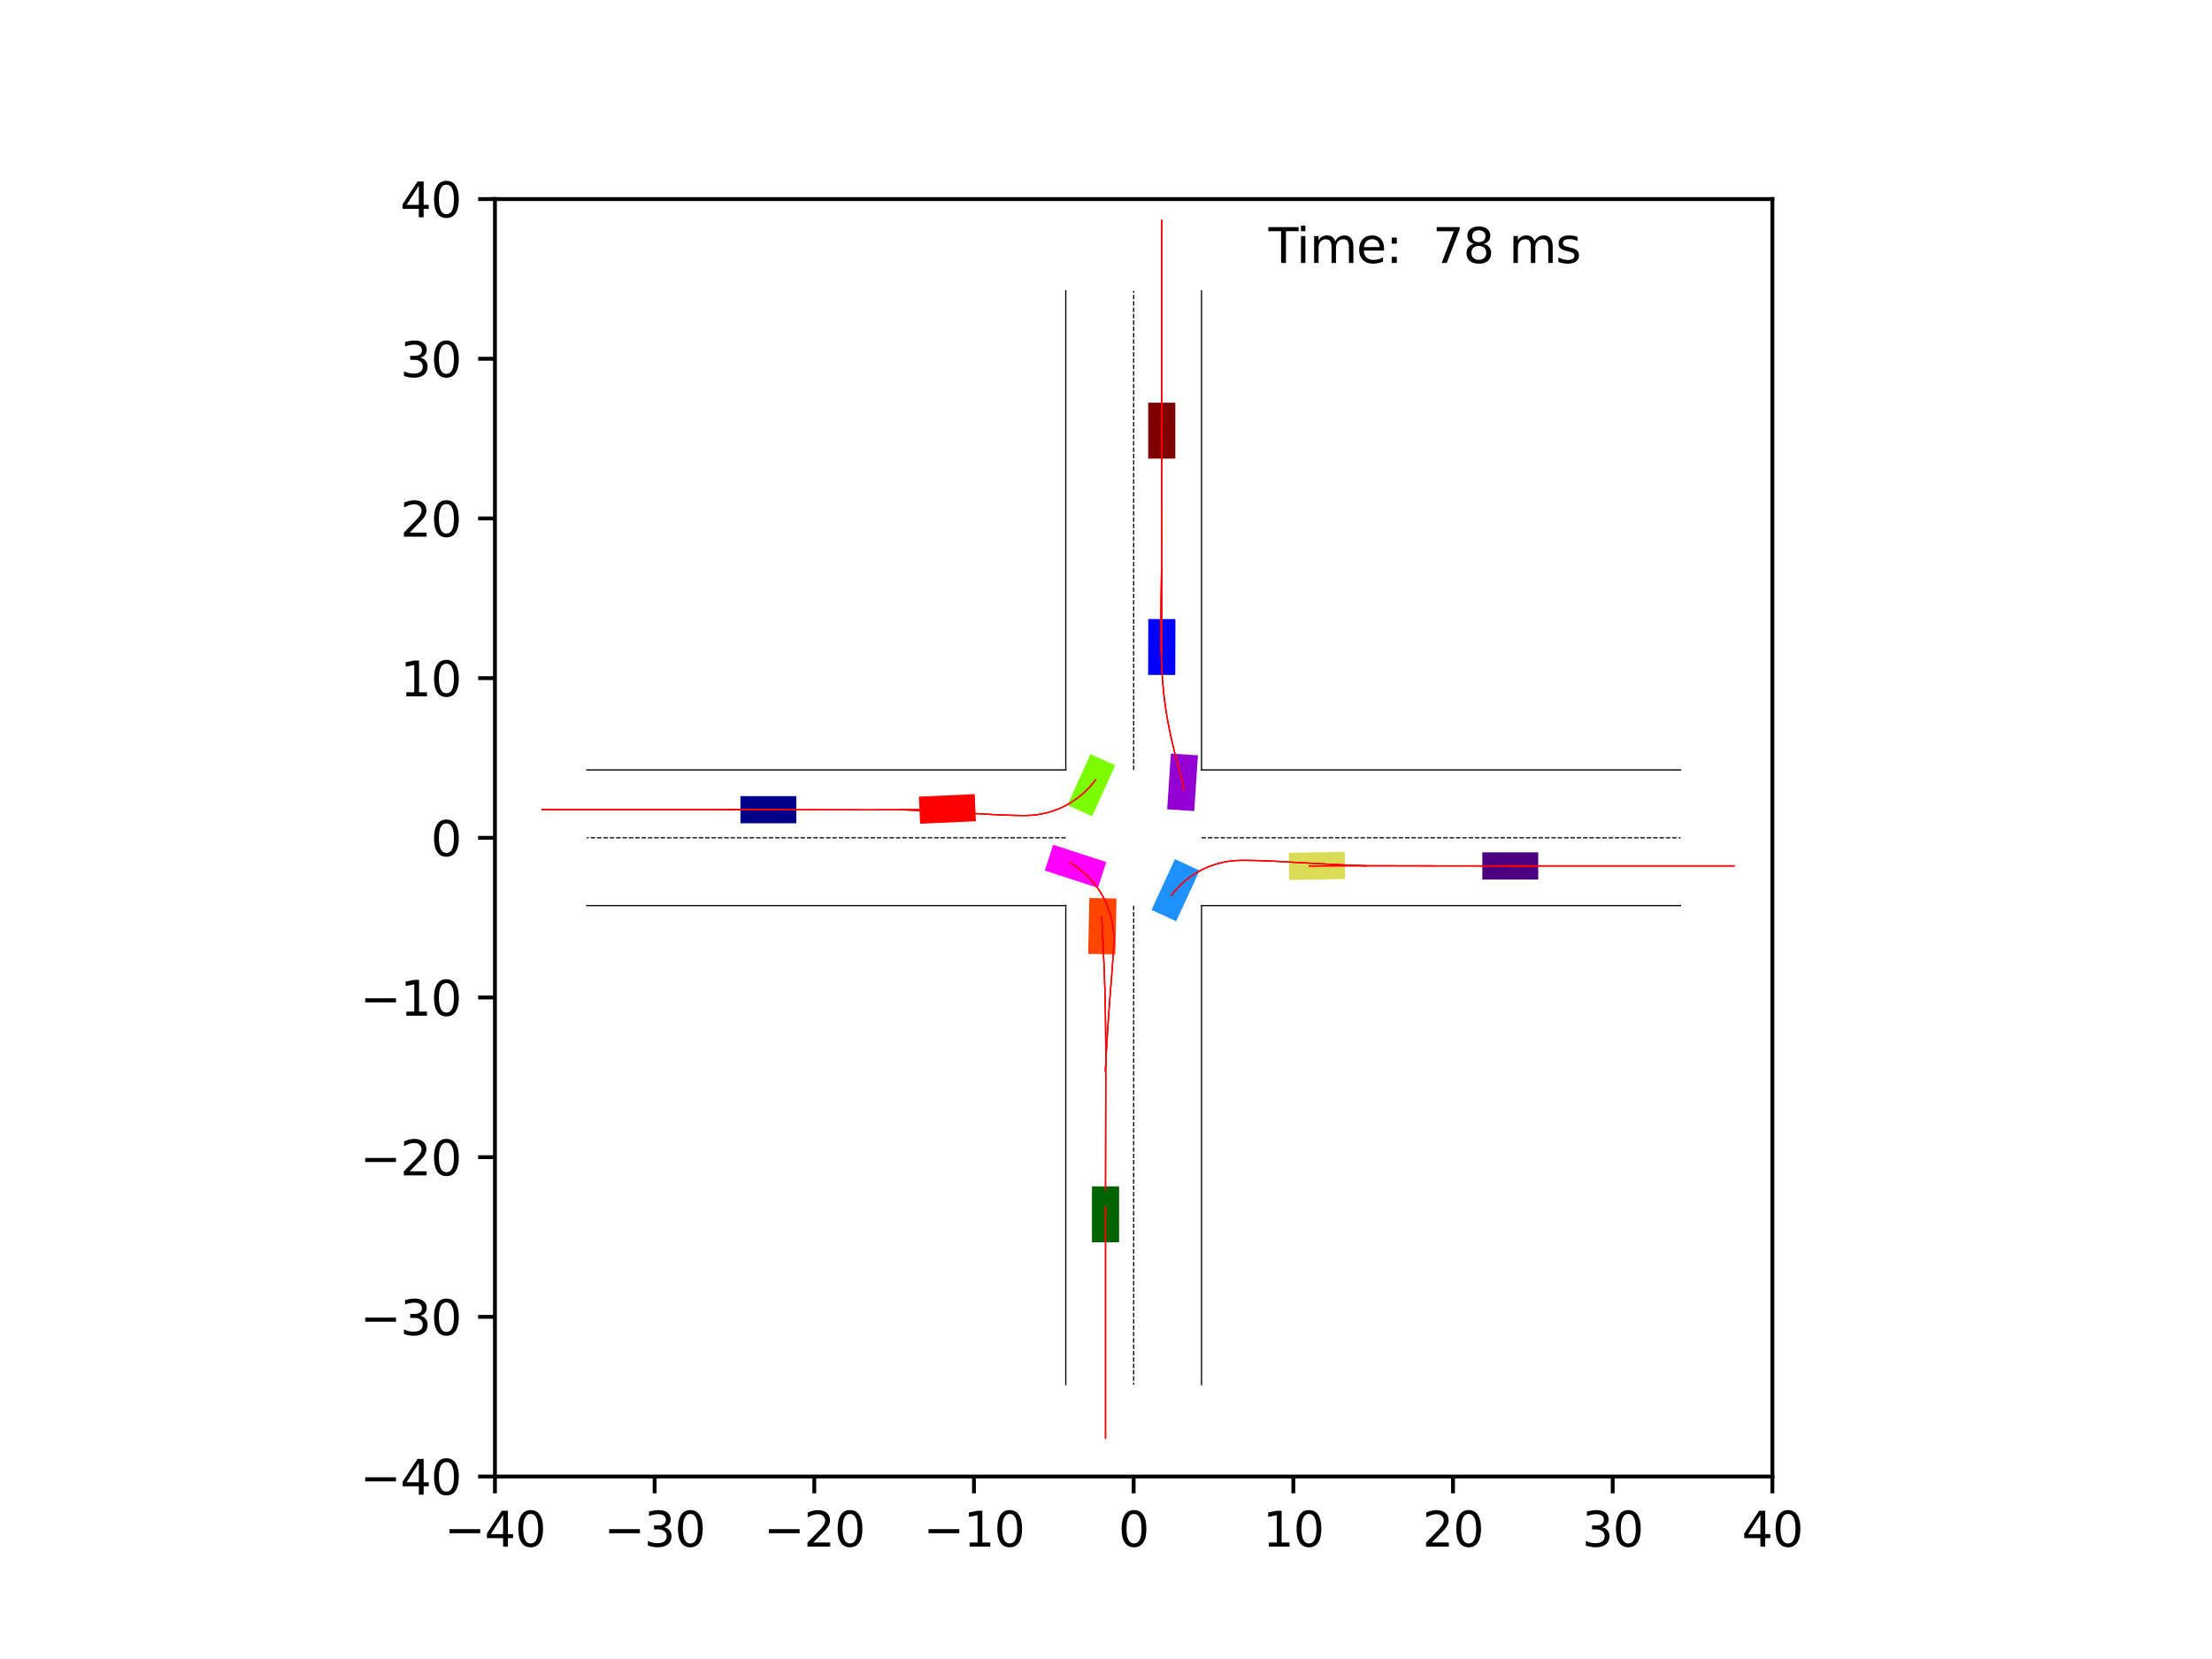 <?xml version="1.0" encoding="utf-8" standalone="no"?>
<!DOCTYPE svg PUBLIC "-//W3C//DTD SVG 1.1//EN"
  "http://www.w3.org/Graphics/SVG/1.1/DTD/svg11.dtd">
<svg xmlns:xlink="http://www.w3.org/1999/xlink" width="460.8pt" height="345.6pt" viewBox="0 0 460.8 345.6" xmlns="http://www.w3.org/2000/svg" version="1.1">
 <defs>
  <style type="text/css">*{stroke-linejoin: round; stroke-linecap: butt}</style>
 </defs>
 <g id="figure_1">
  <g id="patch_1">
   <path d="M 0 345.6 
L 460.8 345.6 
L 460.8 0 
L 0 0 
z
" style="fill: #ffffff"/>
  </g>
  <g id="axes_1">
   <g id="patch_2">
    <path d="M 103.104 307.584 
L 369.216 307.584 
L 369.216 41.472 
L 103.104 41.472 
z
" style="fill: #ffffff"/>
   </g>
   <g id="patch_3">
    <path d="M 165.894 165.846 
L 154.252 165.845 
L 154.251 171.5 
L 165.894 171.501 
z
" clip-path="url(#p1ca315b6f8)" style="fill: #00008b"/>
   </g>
   <g id="patch_4">
    <path d="M 244.844 95.535 
L 244.844 83.893 
L 239.189 83.893 
L 239.189 95.535 
z
" clip-path="url(#p1ca315b6f8)" style="fill: #800000"/>
   </g>
   <g id="patch_5">
    <path d="M 227.477 247.146 
L 227.476 258.789 
L 233.131 258.789 
L 233.132 247.147 
z
" clip-path="url(#p1ca315b6f8)" style="fill: #006400"/>
   </g>
   <g id="patch_6">
    <path d="M 308.798 183.21 
L 320.441 183.212 
L 320.441 177.557 
L 308.799 177.556 
z
" clip-path="url(#p1ca315b6f8)" style="fill: #4b0082"/>
   </g>
   <g id="patch_7">
    <path d="M 244.833 140.61 
L 244.863 128.967 
L 239.209 128.952 
L 239.178 140.595 
z
" clip-path="url(#p1ca315b6f8)" style="fill: #0000ff"/>
   </g>
   <g id="patch_8">
    <path d="M 203.048 165.434 
L 191.417 165.958 
L 191.671 171.607 
L 203.302 171.084 
z
" clip-path="url(#p1ca315b6f8)" style="fill: #ff0000"/>
   </g>
   <g id="patch_9">
    <path d="M 268.579 183.323 
L 280.219 183.114 
L 280.118 177.46 
L 268.477 177.669 
z
" clip-path="url(#p1ca315b6f8)" style="fill: #dbdc56"/>
   </g>
   <g id="patch_10">
    <path d="M 248.788 168.962 
L 249.553 157.345 
L 243.91 156.973 
L 243.145 168.591 
z
" clip-path="url(#p1ca315b6f8)" style="fill: #9400d3"/>
   </g>
   <g id="patch_11">
    <path d="M 245.014 191.917 
L 249.895 181.347 
L 244.761 178.976 
L 239.88 189.546 
z
" clip-path="url(#p1ca315b6f8)" style="fill: #1e90ff"/>
   </g>
   <g id="patch_12">
    <path d="M 226.929 187.065 
L 226.692 198.705 
L 232.345 198.82 
L 232.583 187.18 
z
" clip-path="url(#p1ca315b6f8)" style="fill: #ff4500"/>
   </g>
   <g id="patch_13">
    <path d="M 227.169 157.101 
L 222.366 167.706 
L 227.517 170.039 
L 232.32 159.434 
z
" clip-path="url(#p1ca315b6f8)" style="fill: #7cfc00"/>
   </g>
   <g id="patch_14">
    <path d="M 217.644 181.358 
L 228.718 184.952 
L 230.463 179.573 
L 219.39 175.98 
z
" clip-path="url(#p1ca315b6f8)" style="fill: #ff00ff"/>
   </g>
   <g id="matplotlib.axis_1">
    <g id="xtick_1">
     <g id="line2d_1">
      <defs>
       <path id="meefa27d165" d="M 0 0 
L 0 3.5 
" style="stroke: #000000; stroke-width: 0.8"/>
      </defs>
      <g>
       <use xlink:href="#meefa27d165" x="103.104" y="307.584" style="stroke: #000000; stroke-width: 0.8"/>
      </g>
     </g>
     <g id="text_1">
      <!-- −40 -->
      <g transform="translate(92.552 322.182) scale(0.1 -0.1)">
       <defs>
        <path id="DejaVuSans-2212" d="M 678 2272 
L 4684 2272 
L 4684 1741 
L 678 1741 
L 678 2272 
z
" transform="scale(0.016)"/>
        <path id="DejaVuSans-34" d="M 2419 4116 
L 825 1625 
L 2419 1625 
L 2419 4116 
z
M 2253 4666 
L 3047 4666 
L 3047 1625 
L 3713 1625 
L 3713 1100 
L 3047 1100 
L 3047 0 
L 2419 0 
L 2419 1100 
L 313 1100 
L 313 1709 
L 2253 4666 
z
" transform="scale(0.016)"/>
        <path id="DejaVuSans-30" d="M 2034 4250 
Q 1547 4250 1301 3770 
Q 1056 3291 1056 2328 
Q 1056 1369 1301 889 
Q 1547 409 2034 409 
Q 2525 409 2770 889 
Q 3016 1369 3016 2328 
Q 3016 3291 2770 3770 
Q 2525 4250 2034 4250 
z
M 2034 4750 
Q 2819 4750 3233 4129 
Q 3647 3509 3647 2328 
Q 3647 1150 3233 529 
Q 2819 -91 2034 -91 
Q 1250 -91 836 529 
Q 422 1150 422 2328 
Q 422 3509 836 4129 
Q 1250 4750 2034 4750 
z
" transform="scale(0.016)"/>
       </defs>
       <use xlink:href="#DejaVuSans-2212"/>
       <use xlink:href="#DejaVuSans-34" x="83.789"/>
       <use xlink:href="#DejaVuSans-30" x="147.412"/>
      </g>
     </g>
    </g>
    <g id="xtick_2">
     <g id="line2d_2">
      <g>
       <use xlink:href="#meefa27d165" x="136.368" y="307.584" style="stroke: #000000; stroke-width: 0.8"/>
      </g>
     </g>
     <g id="text_2">
      <!-- −30 -->
      <g transform="translate(125.816 322.182) scale(0.1 -0.1)">
       <defs>
        <path id="DejaVuSans-33" d="M 2597 2516 
Q 3050 2419 3304 2112 
Q 3559 1806 3559 1356 
Q 3559 666 3084 287 
Q 2609 -91 1734 -91 
Q 1441 -91 1130 -33 
Q 819 25 488 141 
L 488 750 
Q 750 597 1062 519 
Q 1375 441 1716 441 
Q 2309 441 2620 675 
Q 2931 909 2931 1356 
Q 2931 1769 2642 2001 
Q 2353 2234 1838 2234 
L 1294 2234 
L 1294 2753 
L 1863 2753 
Q 2328 2753 2575 2939 
Q 2822 3125 2822 3475 
Q 2822 3834 2567 4026 
Q 2313 4219 1838 4219 
Q 1578 4219 1281 4162 
Q 984 4106 628 3988 
L 628 4550 
Q 988 4650 1302 4700 
Q 1616 4750 1894 4750 
Q 2613 4750 3031 4423 
Q 3450 4097 3450 3541 
Q 3450 3153 3228 2886 
Q 3006 2619 2597 2516 
z
" transform="scale(0.016)"/>
       </defs>
       <use xlink:href="#DejaVuSans-2212"/>
       <use xlink:href="#DejaVuSans-33" x="83.789"/>
       <use xlink:href="#DejaVuSans-30" x="147.412"/>
      </g>
     </g>
    </g>
    <g id="xtick_3">
     <g id="line2d_3">
      <g>
       <use xlink:href="#meefa27d165" x="169.632" y="307.584" style="stroke: #000000; stroke-width: 0.8"/>
      </g>
     </g>
     <g id="text_3">
      <!-- −20 -->
      <g transform="translate(159.08 322.182) scale(0.1 -0.1)">
       <defs>
        <path id="DejaVuSans-32" d="M 1228 531 
L 3431 531 
L 3431 0 
L 469 0 
L 469 531 
Q 828 903 1448 1529 
Q 2069 2156 2228 2338 
Q 2531 2678 2651 2914 
Q 2772 3150 2772 3378 
Q 2772 3750 2511 3984 
Q 2250 4219 1831 4219 
Q 1534 4219 1204 4116 
Q 875 4013 500 3803 
L 500 4441 
Q 881 4594 1212 4672 
Q 1544 4750 1819 4750 
Q 2544 4750 2975 4387 
Q 3406 4025 3406 3419 
Q 3406 3131 3298 2873 
Q 3191 2616 2906 2266 
Q 2828 2175 2409 1742 
Q 1991 1309 1228 531 
z
" transform="scale(0.016)"/>
       </defs>
       <use xlink:href="#DejaVuSans-2212"/>
       <use xlink:href="#DejaVuSans-32" x="83.789"/>
       <use xlink:href="#DejaVuSans-30" x="147.412"/>
      </g>
     </g>
    </g>
    <g id="xtick_4">
     <g id="line2d_4">
      <g>
       <use xlink:href="#meefa27d165" x="202.896" y="307.584" style="stroke: #000000; stroke-width: 0.8"/>
      </g>
     </g>
     <g id="text_4">
      <!-- −10 -->
      <g transform="translate(192.344 322.182) scale(0.1 -0.1)">
       <defs>
        <path id="DejaVuSans-31" d="M 794 531 
L 1825 531 
L 1825 4091 
L 703 3866 
L 703 4441 
L 1819 4666 
L 2450 4666 
L 2450 531 
L 3481 531 
L 3481 0 
L 794 0 
L 794 531 
z
" transform="scale(0.016)"/>
       </defs>
       <use xlink:href="#DejaVuSans-2212"/>
       <use xlink:href="#DejaVuSans-31" x="83.789"/>
       <use xlink:href="#DejaVuSans-30" x="147.412"/>
      </g>
     </g>
    </g>
    <g id="xtick_5">
     <g id="line2d_5">
      <g>
       <use xlink:href="#meefa27d165" x="236.16" y="307.584" style="stroke: #000000; stroke-width: 0.8"/>
      </g>
     </g>
     <g id="text_5">
      <!-- 0 -->
      <g transform="translate(232.979 322.182) scale(0.1 -0.1)">
       <use xlink:href="#DejaVuSans-30"/>
      </g>
     </g>
    </g>
    <g id="xtick_6">
     <g id="line2d_6">
      <g>
       <use xlink:href="#meefa27d165" x="269.424" y="307.584" style="stroke: #000000; stroke-width: 0.8"/>
      </g>
     </g>
     <g id="text_6">
      <!-- 10 -->
      <g transform="translate(263.062 322.182) scale(0.1 -0.1)">
       <use xlink:href="#DejaVuSans-31"/>
       <use xlink:href="#DejaVuSans-30" x="63.623"/>
      </g>
     </g>
    </g>
    <g id="xtick_7">
     <g id="line2d_7">
      <g>
       <use xlink:href="#meefa27d165" x="302.688" y="307.584" style="stroke: #000000; stroke-width: 0.8"/>
      </g>
     </g>
     <g id="text_7">
      <!-- 20 -->
      <g transform="translate(296.325 322.182) scale(0.1 -0.1)">
       <use xlink:href="#DejaVuSans-32"/>
       <use xlink:href="#DejaVuSans-30" x="63.623"/>
      </g>
     </g>
    </g>
    <g id="xtick_8">
     <g id="line2d_8">
      <g>
       <use xlink:href="#meefa27d165" x="335.952" y="307.584" style="stroke: #000000; stroke-width: 0.8"/>
      </g>
     </g>
     <g id="text_8">
      <!-- 30 -->
      <g transform="translate(329.589 322.182) scale(0.1 -0.1)">
       <use xlink:href="#DejaVuSans-33"/>
       <use xlink:href="#DejaVuSans-30" x="63.623"/>
      </g>
     </g>
    </g>
    <g id="xtick_9">
     <g id="line2d_9">
      <g>
       <use xlink:href="#meefa27d165" x="369.216" y="307.584" style="stroke: #000000; stroke-width: 0.8"/>
      </g>
     </g>
     <g id="text_9">
      <!-- 40 -->
      <g transform="translate(362.853 322.182) scale(0.1 -0.1)">
       <use xlink:href="#DejaVuSans-34"/>
       <use xlink:href="#DejaVuSans-30" x="63.623"/>
      </g>
     </g>
    </g>
   </g>
   <g id="matplotlib.axis_2">
    <g id="ytick_1">
     <g id="line2d_10">
      <defs>
       <path id="m04a10418b0" d="M 0 0 
L -3.5 0 
" style="stroke: #000000; stroke-width: 0.8"/>
      </defs>
      <g>
       <use xlink:href="#m04a10418b0" x="103.104" y="307.584" style="stroke: #000000; stroke-width: 0.8"/>
      </g>
     </g>
     <g id="text_10">
      <!-- −40 -->
      <g transform="translate(74.999 311.383) scale(0.1 -0.1)">
       <use xlink:href="#DejaVuSans-2212"/>
       <use xlink:href="#DejaVuSans-34" x="83.789"/>
       <use xlink:href="#DejaVuSans-30" x="147.412"/>
      </g>
     </g>
    </g>
    <g id="ytick_2">
     <g id="line2d_11">
      <g>
       <use xlink:href="#m04a10418b0" x="103.104" y="274.32" style="stroke: #000000; stroke-width: 0.8"/>
      </g>
     </g>
     <g id="text_11">
      <!-- −30 -->
      <g transform="translate(74.999 278.119) scale(0.1 -0.1)">
       <use xlink:href="#DejaVuSans-2212"/>
       <use xlink:href="#DejaVuSans-33" x="83.789"/>
       <use xlink:href="#DejaVuSans-30" x="147.412"/>
      </g>
     </g>
    </g>
    <g id="ytick_3">
     <g id="line2d_12">
      <g>
       <use xlink:href="#m04a10418b0" x="103.104" y="241.056" style="stroke: #000000; stroke-width: 0.8"/>
      </g>
     </g>
     <g id="text_12">
      <!-- −20 -->
      <g transform="translate(74.999 244.855) scale(0.1 -0.1)">
       <use xlink:href="#DejaVuSans-2212"/>
       <use xlink:href="#DejaVuSans-32" x="83.789"/>
       <use xlink:href="#DejaVuSans-30" x="147.412"/>
      </g>
     </g>
    </g>
    <g id="ytick_4">
     <g id="line2d_13">
      <g>
       <use xlink:href="#m04a10418b0" x="103.104" y="207.792" style="stroke: #000000; stroke-width: 0.8"/>
      </g>
     </g>
     <g id="text_13">
      <!-- −10 -->
      <g transform="translate(74.999 211.591) scale(0.1 -0.1)">
       <use xlink:href="#DejaVuSans-2212"/>
       <use xlink:href="#DejaVuSans-31" x="83.789"/>
       <use xlink:href="#DejaVuSans-30" x="147.412"/>
      </g>
     </g>
    </g>
    <g id="ytick_5">
     <g id="line2d_14">
      <g>
       <use xlink:href="#m04a10418b0" x="103.104" y="174.528" style="stroke: #000000; stroke-width: 0.8"/>
      </g>
     </g>
     <g id="text_14">
      <!-- 0 -->
      <g transform="translate(89.742 178.327) scale(0.1 -0.1)">
       <use xlink:href="#DejaVuSans-30"/>
      </g>
     </g>
    </g>
    <g id="ytick_6">
     <g id="line2d_15">
      <g>
       <use xlink:href="#m04a10418b0" x="103.104" y="141.264" style="stroke: #000000; stroke-width: 0.8"/>
      </g>
     </g>
     <g id="text_15">
      <!-- 10 -->
      <g transform="translate(83.379 145.063) scale(0.1 -0.1)">
       <use xlink:href="#DejaVuSans-31"/>
       <use xlink:href="#DejaVuSans-30" x="63.623"/>
      </g>
     </g>
    </g>
    <g id="ytick_7">
     <g id="line2d_16">
      <g>
       <use xlink:href="#m04a10418b0" x="103.104" y="108" style="stroke: #000000; stroke-width: 0.8"/>
      </g>
     </g>
     <g id="text_16">
      <!-- 20 -->
      <g transform="translate(83.379 111.799) scale(0.1 -0.1)">
       <use xlink:href="#DejaVuSans-32"/>
       <use xlink:href="#DejaVuSans-30" x="63.623"/>
      </g>
     </g>
    </g>
    <g id="ytick_8">
     <g id="line2d_17">
      <g>
       <use xlink:href="#m04a10418b0" x="103.104" y="74.736" style="stroke: #000000; stroke-width: 0.8"/>
      </g>
     </g>
     <g id="text_17">
      <!-- 30 -->
      <g transform="translate(83.379 78.535) scale(0.1 -0.1)">
       <use xlink:href="#DejaVuSans-33"/>
       <use xlink:href="#DejaVuSans-30" x="63.623"/>
      </g>
     </g>
    </g>
    <g id="ytick_9">
     <g id="line2d_18">
      <g>
       <use xlink:href="#m04a10418b0" x="103.104" y="41.472" style="stroke: #000000; stroke-width: 0.8"/>
      </g>
     </g>
     <g id="text_18">
      <!-- 40 -->
      <g transform="translate(83.379 45.271) scale(0.1 -0.1)">
       <use xlink:href="#DejaVuSans-34"/>
       <use xlink:href="#DejaVuSans-30" x="63.623"/>
      </g>
     </g>
    </g>
   </g>
   <g id="line2d_19">
    <path d="M 250.297 288.457 
L 250.297 188.665 
" clip-path="url(#p1ca315b6f8)" style="fill: none; stroke: #000000; stroke-width: 0.25; stroke-linecap: square"/>
   </g>
   <g id="line2d_20">
    <path d="M 250.297 188.665 
L 350.089 188.665 
" clip-path="url(#p1ca315b6f8)" style="fill: none; stroke: #000000; stroke-width: 0.25; stroke-linecap: square"/>
   </g>
   <g id="line2d_21">
    <path d="M 350.089 160.391 
L 250.297 160.391 
" clip-path="url(#p1ca315b6f8)" style="fill: none; stroke: #000000; stroke-width: 0.25; stroke-linecap: square"/>
   </g>
   <g id="line2d_22">
    <path d="M 250.297 160.391 
L 250.297 60.599 
" clip-path="url(#p1ca315b6f8)" style="fill: none; stroke: #000000; stroke-width: 0.25; stroke-linecap: square"/>
   </g>
   <g id="line2d_23">
    <path d="M 222.023 60.599 
L 222.023 160.391 
" clip-path="url(#p1ca315b6f8)" style="fill: none; stroke: #000000; stroke-width: 0.25; stroke-linecap: square"/>
   </g>
   <g id="line2d_24">
    <path d="M 222.023 160.391 
L 122.231 160.391 
" clip-path="url(#p1ca315b6f8)" style="fill: none; stroke: #000000; stroke-width: 0.25; stroke-linecap: square"/>
   </g>
   <g id="line2d_25">
    <path d="M 122.231 188.665 
L 222.023 188.665 
" clip-path="url(#p1ca315b6f8)" style="fill: none; stroke: #000000; stroke-width: 0.25; stroke-linecap: square"/>
   </g>
   <g id="line2d_26">
    <path d="M 222.023 188.665 
L 222.023 288.457 
" clip-path="url(#p1ca315b6f8)" style="fill: none; stroke: #000000; stroke-width: 0.25; stroke-linecap: square"/>
   </g>
   <g id="line2d_27">
    <path d="M 250.297 174.528 
L 350.089 174.528 
" clip-path="url(#p1ca315b6f8)" style="fill: none; stroke-dasharray: 0.925,0.4; stroke-dashoffset: 0; stroke: #000000; stroke-width: 0.25"/>
   </g>
   <g id="line2d_28">
    <path d="M 236.16 160.391 
L 236.16 60.599 
" clip-path="url(#p1ca315b6f8)" style="fill: none; stroke-dasharray: 0.925,0.4; stroke-dashoffset: 0; stroke: #000000; stroke-width: 0.25"/>
   </g>
   <g id="line2d_29">
    <path d="M 222.023 174.528 
L 122.231 174.528 
" clip-path="url(#p1ca315b6f8)" style="fill: none; stroke-dasharray: 0.925,0.4; stroke-dashoffset: 0; stroke: #000000; stroke-width: 0.25"/>
   </g>
   <g id="line2d_30">
    <path d="M 236.16 188.665 
L 236.16 288.457 
" clip-path="url(#p1ca315b6f8)" style="fill: none; stroke-dasharray: 0.925,0.4; stroke-dashoffset: 0; stroke: #000000; stroke-width: 0.25"/>
   </g>
   <g id="line2d_31">
    <path d="M 161.697 168.673 
L 160.073 168.673 
L 158.449 168.673 
L 156.824 168.673 
L 155.199 168.672 
L 153.575 168.672 
L 151.95 168.672 
L 150.325 168.672 
L 148.7 168.672 
L 147.074 168.672 
L 145.449 168.672 
L 143.823 168.672 
L 142.198 168.672 
L 140.572 168.672 
L 138.946 168.672 
L 137.32 168.672 
L 135.694 168.672 
L 134.068 168.672 
L 132.441 168.672 
L 130.815 168.672 
L 129.188 168.672 
L 127.562 168.672 
L 125.935 168.672 
L 124.308 168.672 
L 122.681 168.672 
L 121.055 168.672 
L 119.428 168.672 
L 117.801 168.672 
L 116.174 168.672 
L 114.547 168.672 
L 112.92 168.672 
" clip-path="url(#p1ca315b6f8)" style="fill: none; stroke: #ff0000; stroke-opacity: 0.2; stroke-width: 0.25; stroke-linecap: square"/>
   </g>
   <g id="line2d_32">
    <path d="M 161.697 168.673 
L 160.073 168.673 
L 158.449 168.673 
L 156.824 168.673 
L 155.2 168.672 
L 153.575 168.672 
L 151.95 168.672 
L 150.325 168.672 
L 148.7 168.672 
L 147.075 168.672 
L 145.449 168.672 
L 143.824 168.672 
L 142.198 168.672 
L 140.572 168.672 
L 138.946 168.672 
L 137.32 168.672 
L 135.694 168.672 
L 134.068 168.672 
L 132.442 168.672 
L 130.815 168.672 
L 129.189 168.672 
L 127.562 168.672 
L 125.936 168.672 
L 124.309 168.672 
L 122.683 168.672 
L 121.056 168.672 
L 119.429 168.672 
L 117.802 168.672 
L 116.176 168.672 
L 114.549 168.672 
L 112.922 168.672 
" clip-path="url(#p1ca315b6f8)" style="fill: none; stroke: #ff0000; stroke-opacity: 0.4; stroke-width: 0.25; stroke-linecap: square"/>
   </g>
   <g id="line2d_33">
    <path d="M 161.697 168.673 
L 160.073 168.673 
L 158.449 168.673 
L 156.824 168.673 
L 155.199 168.672 
L 153.575 168.672 
L 151.95 168.672 
L 150.325 168.672 
L 148.7 168.672 
L 147.075 168.672 
L 145.449 168.672 
L 143.824 168.672 
L 142.198 168.672 
L 140.572 168.672 
L 138.946 168.672 
L 137.32 168.672 
L 135.694 168.672 
L 134.068 168.672 
L 132.441 168.672 
L 130.815 168.672 
L 129.189 168.672 
L 127.562 168.672 
L 125.935 168.672 
L 124.309 168.672 
L 122.682 168.672 
L 121.055 168.672 
L 119.428 168.672 
L 117.801 168.672 
L 116.175 168.672 
L 114.548 168.672 
L 112.921 168.672 
" clip-path="url(#p1ca315b6f8)" style="fill: none; stroke: #ff0000; stroke-opacity: 0.6; stroke-width: 0.25; stroke-linecap: square"/>
   </g>
   <g id="line2d_34">
    <path d="M 161.697 168.673 
L 160.073 168.673 
L 158.449 168.673 
L 156.824 168.673 
L 155.199 168.672 
L 153.575 168.672 
L 151.95 168.672 
L 150.325 168.672 
L 148.7 168.672 
L 147.075 168.672 
L 145.449 168.672 
L 143.824 168.672 
L 142.198 168.672 
L 140.572 168.672 
L 138.946 168.672 
L 137.32 168.672 
L 135.694 168.672 
L 134.068 168.672 
L 132.442 168.672 
L 130.815 168.672 
L 129.189 168.672 
L 127.562 168.672 
L 125.936 168.672 
L 124.309 168.672 
L 122.682 168.672 
L 121.056 168.672 
L 119.429 168.672 
L 117.802 168.672 
L 116.175 168.672 
L 114.548 168.672 
L 112.921 168.672 
" clip-path="url(#p1ca315b6f8)" style="fill: none; stroke: #ff0000; stroke-opacity: 0.8; stroke-width: 0.25; stroke-linecap: square"/>
   </g>
   <g id="line2d_35">
    <path d="M 161.697 168.673 
L 160.073 168.673 
L 158.449 168.673 
L 156.824 168.673 
L 155.199 168.672 
L 153.575 168.672 
L 151.95 168.672 
L 150.325 168.672 
L 148.7 168.672 
L 147.075 168.672 
L 145.449 168.672 
L 143.824 168.672 
L 142.198 168.672 
L 140.572 168.672 
L 138.946 168.672 
L 137.32 168.672 
L 135.694 168.672 
L 134.068 168.672 
L 132.442 168.672 
L 130.815 168.672 
L 129.189 168.672 
L 127.562 168.672 
L 125.935 168.672 
L 124.309 168.672 
L 122.682 168.672 
L 121.055 168.672 
L 119.429 168.672 
L 117.802 168.672 
L 116.175 168.672 
L 114.548 168.672 
L 112.921 168.672 
" clip-path="url(#p1ca315b6f8)" style="fill: none; stroke: #ff0000; stroke-width: 0.25; stroke-linecap: square"/>
   </g>
   <g id="line2d_36">
    <path d="M 242.017 91.223 
L 242.017 89.714 
L 242.016 88.205 
L 242.016 86.695 
L 242.016 85.185 
L 242.016 83.675 
L 242.016 82.165 
L 242.016 80.655 
L 242.016 79.145 
L 242.016 77.635 
L 242.016 76.125 
L 242.016 74.615 
L 242.016 73.104 
L 242.016 71.594 
L 242.016 70.084 
L 242.016 68.574 
L 242.016 67.064 
L 242.016 65.553 
L 242.016 64.043 
L 242.016 62.533 
L 242.016 61.023 
L 242.016 59.513 
L 242.016 58.004 
L 242.016 56.494 
L 242.016 54.984 
L 242.016 53.474 
L 242.016 51.964 
L 242.016 50.454 
L 242.016 48.945 
L 242.016 47.435 
L 242.016 45.925 
" clip-path="url(#p1ca315b6f8)" style="fill: none; stroke: #ff0000; stroke-opacity: 0.2; stroke-width: 0.25; stroke-linecap: square"/>
   </g>
   <g id="line2d_37">
    <path d="M 242.017 91.223 
L 242.017 89.714 
L 242.016 88.205 
L 242.016 86.695 
L 242.016 85.185 
L 242.016 83.675 
L 242.016 82.165 
L 242.016 80.655 
L 242.016 79.145 
L 242.016 77.635 
L 242.016 76.124 
L 242.016 74.614 
L 242.016 73.104 
L 242.016 71.594 
L 242.016 70.083 
L 242.016 68.573 
L 242.016 67.063 
L 242.016 65.553 
L 242.016 64.043 
L 242.016 62.532 
L 242.016 61.022 
L 242.016 59.512 
L 242.016 58.002 
L 242.016 56.492 
L 242.016 54.982 
L 242.016 53.472 
L 242.016 51.962 
L 242.016 50.453 
L 242.016 48.943 
L 242.016 47.433 
L 242.016 45.923 
" clip-path="url(#p1ca315b6f8)" style="fill: none; stroke: #ff0000; stroke-opacity: 0.4; stroke-width: 0.25; stroke-linecap: square"/>
   </g>
   <g id="line2d_38">
    <path d="M 242.017 91.223 
L 242.017 89.714 
L 242.016 88.205 
L 242.016 86.695 
L 242.016 85.185 
L 242.016 83.675 
L 242.016 82.165 
L 242.016 80.655 
L 242.016 79.145 
L 242.016 77.635 
L 242.016 76.125 
L 242.016 74.614 
L 242.016 73.104 
L 242.016 71.594 
L 242.016 70.084 
L 242.016 68.573 
L 242.016 67.063 
L 242.016 65.553 
L 242.016 64.043 
L 242.016 62.533 
L 242.016 61.023 
L 242.016 59.513 
L 242.016 58.003 
L 242.016 56.493 
L 242.016 54.983 
L 242.016 53.473 
L 242.016 51.963 
L 242.016 50.454 
L 242.016 48.944 
L 242.016 47.434 
L 242.016 45.924 
" clip-path="url(#p1ca315b6f8)" style="fill: none; stroke: #ff0000; stroke-opacity: 0.6; stroke-width: 0.25; stroke-linecap: square"/>
   </g>
   <g id="line2d_39">
    <path d="M 242.017 91.223 
L 242.017 89.714 
L 242.016 88.205 
L 242.016 86.695 
L 242.016 85.185 
L 242.016 83.675 
L 242.016 82.165 
L 242.016 80.655 
L 242.016 79.145 
L 242.016 77.635 
L 242.016 76.125 
L 242.016 74.614 
L 242.016 73.104 
L 242.016 71.594 
L 242.016 70.083 
L 242.016 68.573 
L 242.016 67.063 
L 242.016 65.553 
L 242.016 64.043 
L 242.016 62.533 
L 242.016 61.023 
L 242.016 59.513 
L 242.016 58.003 
L 242.016 56.493 
L 242.016 54.983 
L 242.016 53.473 
L 242.016 51.963 
L 242.016 50.453 
L 242.016 48.943 
L 242.016 47.433 
L 242.016 45.923 
" clip-path="url(#p1ca315b6f8)" style="fill: none; stroke: #ff0000; stroke-opacity: 0.8; stroke-width: 0.25; stroke-linecap: square"/>
   </g>
   <g id="line2d_40">
    <path d="M 242.017 91.223 
L 242.017 89.714 
L 242.016 88.205 
L 242.016 86.695 
L 242.016 85.185 
L 242.016 83.675 
L 242.016 82.165 
L 242.016 80.655 
L 242.016 79.145 
L 242.016 77.635 
L 242.016 76.125 
L 242.016 74.614 
L 242.016 73.104 
L 242.016 71.594 
L 242.016 70.084 
L 242.016 68.573 
L 242.016 67.063 
L 242.016 65.553 
L 242.016 64.043 
L 242.016 62.533 
L 242.016 61.023 
L 242.016 59.513 
L 242.016 58.003 
L 242.016 56.493 
L 242.016 54.983 
L 242.016 53.473 
L 242.016 51.963 
L 242.016 50.453 
L 242.016 48.944 
L 242.016 47.434 
L 242.016 45.924 
" clip-path="url(#p1ca315b6f8)" style="fill: none; stroke: #ff0000; stroke-width: 0.25; stroke-linecap: square"/>
   </g>
   <g id="line2d_41">
    <path d="M 230.304 251.36 
L 230.304 252.968 
L 230.304 254.575 
L 230.304 256.183 
L 230.304 257.791 
L 230.304 259.398 
L 230.304 261.006 
L 230.304 262.614 
L 230.304 264.222 
L 230.304 265.83 
L 230.304 267.438 
L 230.304 269.046 
L 230.304 270.654 
L 230.304 272.262 
L 230.304 273.87 
L 230.304 275.478 
L 230.304 277.086 
L 230.304 278.694 
L 230.304 280.302 
L 230.304 281.91 
L 230.304 283.518 
L 230.304 285.126 
L 230.304 286.734 
L 230.304 288.343 
L 230.304 289.951 
L 230.304 291.559 
L 230.304 293.167 
L 230.304 294.775 
L 230.304 296.383 
L 230.304 297.991 
L 230.304 299.6 
" clip-path="url(#p1ca315b6f8)" style="fill: none; stroke: #ff0000; stroke-opacity: 0.2; stroke-width: 0.25; stroke-linecap: square"/>
   </g>
   <g id="line2d_42">
    <path d="M 230.304 251.36 
L 230.304 252.968 
L 230.304 254.575 
L 230.304 256.183 
L 230.304 257.791 
L 230.304 259.398 
L 230.304 261.006 
L 230.304 262.614 
L 230.304 264.222 
L 230.304 265.83 
L 230.304 267.438 
L 230.304 269.046 
L 230.304 270.654 
L 230.304 272.262 
L 230.304 273.87 
L 230.304 275.478 
L 230.304 277.086 
L 230.304 278.694 
L 230.304 280.302 
L 230.304 281.91 
L 230.304 283.518 
L 230.304 285.126 
L 230.304 286.734 
L 230.304 288.343 
L 230.304 289.951 
L 230.304 291.559 
L 230.304 293.167 
L 230.304 294.775 
L 230.304 296.383 
L 230.304 297.991 
L 230.304 299.6 
" clip-path="url(#p1ca315b6f8)" style="fill: none; stroke: #ff0000; stroke-opacity: 0.4; stroke-width: 0.25; stroke-linecap: square"/>
   </g>
   <g id="line2d_43">
    <path d="M 230.304 251.36 
L 230.304 252.968 
L 230.304 254.575 
L 230.304 256.183 
L 230.304 257.791 
L 230.304 259.398 
L 230.304 261.006 
L 230.304 262.614 
L 230.304 264.222 
L 230.304 265.83 
L 230.304 267.438 
L 230.304 269.046 
L 230.304 270.654 
L 230.304 272.262 
L 230.304 273.87 
L 230.304 275.478 
L 230.304 277.086 
L 230.304 278.694 
L 230.304 280.302 
L 230.304 281.91 
L 230.304 283.518 
L 230.304 285.126 
L 230.304 286.734 
L 230.304 288.343 
L 230.304 289.951 
L 230.304 291.559 
L 230.304 293.167 
L 230.304 294.775 
L 230.304 296.383 
L 230.304 297.991 
L 230.304 299.6 
" clip-path="url(#p1ca315b6f8)" style="fill: none; stroke: #ff0000; stroke-opacity: 0.6; stroke-width: 0.25; stroke-linecap: square"/>
   </g>
   <g id="line2d_44">
    <path d="M 230.304 251.36 
L 230.304 252.968 
L 230.304 254.575 
L 230.304 256.183 
L 230.304 257.791 
L 230.304 259.398 
L 230.304 261.006 
L 230.304 262.614 
L 230.304 264.222 
L 230.304 265.83 
L 230.304 267.438 
L 230.304 269.046 
L 230.304 270.654 
L 230.304 272.262 
L 230.304 273.87 
L 230.304 275.478 
L 230.304 277.086 
L 230.304 278.694 
L 230.304 280.302 
L 230.304 281.91 
L 230.304 283.518 
L 230.304 285.126 
L 230.304 286.734 
L 230.304 288.343 
L 230.304 289.951 
L 230.304 291.559 
L 230.304 293.167 
L 230.304 294.775 
L 230.304 296.383 
L 230.304 297.991 
L 230.304 299.6 
" clip-path="url(#p1ca315b6f8)" style="fill: none; stroke: #ff0000; stroke-opacity: 0.8; stroke-width: 0.25; stroke-linecap: square"/>
   </g>
   <g id="line2d_45">
    <path d="M 230.304 251.36 
L 230.304 252.968 
L 230.304 254.575 
L 230.304 256.183 
L 230.304 257.791 
L 230.304 259.398 
L 230.304 261.006 
L 230.304 262.614 
L 230.304 264.222 
L 230.304 265.83 
L 230.304 267.438 
L 230.304 269.046 
L 230.304 270.654 
L 230.304 272.262 
L 230.304 273.87 
L 230.304 275.478 
L 230.304 277.086 
L 230.304 278.694 
L 230.304 280.302 
L 230.304 281.91 
L 230.304 283.518 
L 230.304 285.126 
L 230.304 286.734 
L 230.304 288.343 
L 230.304 289.951 
L 230.304 291.559 
L 230.304 293.167 
L 230.304 294.775 
L 230.304 296.383 
L 230.304 297.991 
L 230.304 299.6 
" clip-path="url(#p1ca315b6f8)" style="fill: none; stroke: #ff0000; stroke-width: 0.25; stroke-linecap: square"/>
   </g>
   <g id="line2d_46">
    <path d="M 313.013 180.384 
L 314.62 180.384 
L 316.226 180.384 
L 317.832 180.384 
L 319.439 180.384 
L 321.045 180.384 
L 322.652 180.384 
L 324.259 180.384 
L 325.866 180.384 
L 327.473 180.384 
L 329.079 180.384 
L 330.686 180.384 
L 332.294 180.384 
L 333.901 180.384 
L 335.508 180.384 
L 337.115 180.384 
L 338.722 180.384 
L 340.33 180.384 
L 341.937 180.384 
L 343.544 180.384 
L 345.152 180.384 
L 346.759 180.384 
L 348.367 180.384 
L 349.974 180.384 
L 351.582 180.384 
L 353.189 180.384 
L 354.797 180.384 
L 356.404 180.384 
L 358.012 180.384 
L 359.62 180.384 
L 361.227 180.384 
" clip-path="url(#p1ca315b6f8)" style="fill: none; stroke: #ff0000; stroke-opacity: 0.2; stroke-width: 0.25; stroke-linecap: square"/>
   </g>
   <g id="line2d_47">
    <path d="M 313.013 180.384 
L 314.62 180.384 
L 316.226 180.384 
L 317.832 180.384 
L 319.439 180.384 
L 321.045 180.384 
L 322.652 180.384 
L 324.259 180.384 
L 325.866 180.384 
L 327.472 180.384 
L 329.079 180.384 
L 330.686 180.384 
L 332.293 180.384 
L 333.901 180.384 
L 335.508 180.384 
L 337.115 180.384 
L 338.722 180.384 
L 340.33 180.384 
L 341.937 180.384 
L 343.544 180.384 
L 345.152 180.384 
L 346.759 180.384 
L 348.367 180.384 
L 349.974 180.384 
L 351.582 180.384 
L 353.189 180.384 
L 354.797 180.384 
L 356.404 180.384 
L 358.012 180.384 
L 359.619 180.384 
L 361.227 180.384 
" clip-path="url(#p1ca315b6f8)" style="fill: none; stroke: #ff0000; stroke-opacity: 0.4; stroke-width: 0.25; stroke-linecap: square"/>
   </g>
   <g id="line2d_48">
    <path d="M 313.013 180.384 
L 314.62 180.384 
L 316.226 180.384 
L 317.832 180.384 
L 319.439 180.384 
L 321.045 180.384 
L 322.652 180.384 
L 324.259 180.384 
L 325.866 180.384 
L 327.473 180.384 
L 329.079 180.384 
L 330.686 180.384 
L 332.294 180.384 
L 333.901 180.384 
L 335.508 180.384 
L 337.115 180.384 
L 338.722 180.384 
L 340.33 180.384 
L 341.937 180.384 
L 343.544 180.384 
L 345.152 180.384 
L 346.759 180.384 
L 348.367 180.384 
L 349.974 180.384 
L 351.582 180.384 
L 353.189 180.384 
L 354.797 180.384 
L 356.404 180.384 
L 358.012 180.384 
L 359.619 180.384 
L 361.227 180.384 
" clip-path="url(#p1ca315b6f8)" style="fill: none; stroke: #ff0000; stroke-opacity: 0.6; stroke-width: 0.25; stroke-linecap: square"/>
   </g>
   <g id="line2d_49">
    <path d="M 313.013 180.384 
L 314.62 180.384 
L 316.226 180.384 
L 317.832 180.384 
L 319.439 180.384 
L 321.045 180.384 
L 322.652 180.384 
L 324.259 180.384 
L 325.866 180.384 
L 327.472 180.384 
L 329.079 180.384 
L 330.686 180.384 
L 332.294 180.384 
L 333.901 180.384 
L 335.508 180.384 
L 337.115 180.384 
L 338.722 180.384 
L 340.33 180.384 
L 341.937 180.384 
L 343.544 180.384 
L 345.152 180.384 
L 346.759 180.384 
L 348.367 180.384 
L 349.974 180.384 
L 351.582 180.384 
L 353.189 180.384 
L 354.797 180.384 
L 356.404 180.384 
L 358.012 180.384 
L 359.619 180.384 
L 361.227 180.384 
" clip-path="url(#p1ca315b6f8)" style="fill: none; stroke: #ff0000; stroke-opacity: 0.8; stroke-width: 0.25; stroke-linecap: square"/>
   </g>
   <g id="line2d_50">
    <path d="M 313.013 180.384 
L 314.62 180.384 
L 316.226 180.384 
L 317.832 180.384 
L 319.439 180.384 
L 321.045 180.384 
L 322.652 180.384 
L 324.259 180.384 
L 325.866 180.384 
L 327.473 180.384 
L 329.079 180.384 
L 330.686 180.384 
L 332.294 180.384 
L 333.901 180.384 
L 335.508 180.384 
L 337.115 180.384 
L 338.722 180.384 
L 340.33 180.384 
L 341.937 180.384 
L 343.544 180.384 
L 345.152 180.384 
L 346.759 180.384 
L 348.367 180.384 
L 349.974 180.384 
L 351.582 180.384 
L 353.189 180.384 
L 354.797 180.384 
L 356.404 180.384 
L 358.012 180.384 
L 359.619 180.384 
L 361.227 180.384 
" clip-path="url(#p1ca315b6f8)" style="fill: none; stroke: #ff0000; stroke-width: 0.25; stroke-linecap: square"/>
   </g>
   <g id="line2d_51">
    <path d="M 242.02 136.31 
L 242.021 134.781 
L 242.022 133.252 
L 242.023 131.723 
L 242.023 130.194 
L 242.023 128.664 
L 242.023 127.132 
L 242.022 125.6 
L 242.022 124.066 
L 242.021 122.531 
L 242.021 120.993 
L 242.02 119.455 
L 242.02 117.914 
L 242.019 116.372 
L 242.019 114.828 
L 242.018 113.283 
L 242.018 111.735 
L 242.017 110.186 
L 242.017 108.636 
L 242.017 107.084 
L 242.017 105.531 
L 242.016 103.977 
L 242.016 102.422 
L 242.016 100.866 
L 242.016 99.309 
L 242.016 97.751 
L 242.016 96.193 
L 242.016 94.634 
L 242.016 93.075 
L 242.016 91.516 
L 242.016 89.957 
" clip-path="url(#p1ca315b6f8)" style="fill: none; stroke: #ff0000; stroke-opacity: 0.2; stroke-width: 0.25; stroke-linecap: square"/>
   </g>
   <g id="line2d_52">
    <path d="M 242.02 136.31 
L 242.021 134.781 
L 242.022 133.252 
L 242.023 131.723 
L 242.023 130.194 
L 242.023 128.664 
L 242.023 127.132 
L 242.022 125.6 
L 242.022 124.065 
L 242.021 122.53 
L 242.021 120.993 
L 242.02 119.454 
L 242.02 117.913 
L 242.019 116.371 
L 242.019 114.826 
L 242.018 113.28 
L 242.018 111.733 
L 242.017 110.184 
L 242.017 108.633 
L 242.017 107.081 
L 242.017 105.528 
L 242.016 103.973 
L 242.016 102.418 
L 242.016 100.861 
L 242.016 99.304 
L 242.016 97.746 
L 242.016 96.187 
L 242.016 94.628 
L 242.016 93.068 
L 242.016 91.509 
L 242.016 89.949 
" clip-path="url(#p1ca315b6f8)" style="fill: none; stroke: #ff0000; stroke-opacity: 0.4; stroke-width: 0.25; stroke-linecap: square"/>
   </g>
   <g id="line2d_53">
    <path d="M 242.02 136.31 
L 242.021 134.781 
L 242.022 133.252 
L 242.023 131.723 
L 242.023 130.194 
L 242.023 128.664 
L 242.023 127.132 
L 242.022 125.6 
L 242.022 124.066 
L 242.021 122.53 
L 242.021 120.993 
L 242.02 119.454 
L 242.02 117.914 
L 242.019 116.371 
L 242.019 114.827 
L 242.018 113.282 
L 242.018 111.734 
L 242.017 110.185 
L 242.017 108.635 
L 242.017 107.083 
L 242.017 105.53 
L 242.016 103.976 
L 242.016 102.42 
L 242.016 100.864 
L 242.016 99.307 
L 242.016 97.749 
L 242.016 96.19 
L 242.016 94.631 
L 242.016 93.072 
L 242.016 91.513 
L 242.016 89.953 
" clip-path="url(#p1ca315b6f8)" style="fill: none; stroke: #ff0000; stroke-opacity: 0.6; stroke-width: 0.25; stroke-linecap: square"/>
   </g>
   <g id="line2d_54">
    <path d="M 242.02 136.31 
L 242.021 134.781 
L 242.022 133.252 
L 242.022 131.723 
L 242.023 130.194 
L 242.023 128.664 
L 242.023 127.132 
L 242.022 125.6 
L 242.022 124.066 
L 242.021 122.53 
L 242.021 120.993 
L 242.02 119.454 
L 242.02 117.913 
L 242.019 116.371 
L 242.019 114.827 
L 242.018 113.281 
L 242.018 111.733 
L 242.017 110.184 
L 242.017 108.634 
L 242.017 107.082 
L 242.017 105.529 
L 242.016 103.974 
L 242.016 102.419 
L 242.016 100.862 
L 242.016 99.305 
L 242.016 97.747 
L 242.016 96.188 
L 242.016 94.629 
L 242.016 93.07 
L 242.016 91.51 
L 242.016 89.951 
" clip-path="url(#p1ca315b6f8)" style="fill: none; stroke: #ff0000; stroke-opacity: 0.8; stroke-width: 0.25; stroke-linecap: square"/>
   </g>
   <g id="line2d_55">
    <path d="M 242.02 136.31 
L 242.021 134.781 
L 242.022 133.252 
L 242.022 131.723 
L 242.023 130.194 
L 242.023 128.664 
L 242.023 127.132 
L 242.022 125.6 
L 242.022 124.066 
L 242.021 122.53 
L 242.021 120.993 
L 242.02 119.454 
L 242.02 117.914 
L 242.019 116.371 
L 242.019 114.827 
L 242.018 113.281 
L 242.018 111.734 
L 242.017 110.185 
L 242.017 108.634 
L 242.017 107.083 
L 242.017 105.529 
L 242.016 103.975 
L 242.016 102.42 
L 242.016 100.863 
L 242.016 99.306 
L 242.016 97.748 
L 242.016 96.189 
L 242.016 94.63 
L 242.016 93.071 
L 242.016 91.512 
L 242.016 89.952 
" clip-path="url(#p1ca315b6f8)" style="fill: none; stroke: #ff0000; stroke-width: 0.25; stroke-linecap: square"/>
   </g>
   <g id="line2d_56">
    <path d="M 198.933 168.475 
L 197.36 168.525 
L 195.786 168.57 
L 194.211 168.606 
L 192.636 168.635 
L 191.059 168.659 
L 189.482 168.676 
L 187.904 168.69 
L 186.325 168.699 
L 184.745 168.705 
L 183.164 168.709 
L 181.582 168.711 
L 179.999 168.711 
L 178.416 168.71 
L 176.831 168.708 
L 175.246 168.706 
L 173.66 168.703 
L 172.073 168.7 
L 170.486 168.697 
L 168.898 168.694 
L 167.309 168.691 
L 165.72 168.688 
L 164.13 168.686 
L 162.539 168.684 
L 160.949 168.681 
L 159.358 168.679 
L 157.767 168.678 
L 156.175 168.676 
L 154.584 168.675 
L 152.992 168.673 
L 151.4 168.672 
" clip-path="url(#p1ca315b6f8)" style="fill: none; stroke: #ff0000; stroke-opacity: 0.2; stroke-width: 0.25; stroke-linecap: square"/>
   </g>
   <g id="line2d_57">
    <path d="M 198.933 168.475 
L 197.36 168.523 
L 195.786 168.568 
L 194.211 168.604 
L 192.636 168.634 
L 191.059 168.657 
L 189.482 168.675 
L 187.905 168.689 
L 186.326 168.699 
L 184.746 168.705 
L 183.166 168.709 
L 181.584 168.711 
L 180.002 168.711 
L 178.419 168.71 
L 176.835 168.709 
L 175.25 168.706 
L 173.664 168.704 
L 172.078 168.701 
L 170.491 168.698 
L 168.904 168.694 
L 167.316 168.691 
L 165.727 168.689 
L 164.138 168.686 
L 162.548 168.684 
L 160.958 168.681 
L 159.368 168.679 
L 157.778 168.677 
L 156.187 168.675 
L 154.597 168.674 
L 153.006 168.672 
L 151.415 168.67 
" clip-path="url(#p1ca315b6f8)" style="fill: none; stroke: #ff0000; stroke-opacity: 0.4; stroke-width: 0.25; stroke-linecap: square"/>
   </g>
   <g id="line2d_58">
    <path d="M 198.933 168.475 
L 197.359 168.522 
L 195.786 168.567 
L 194.211 168.603 
L 192.636 168.633 
L 191.059 168.657 
L 189.482 168.675 
L 187.904 168.688 
L 186.325 168.698 
L 184.745 168.705 
L 183.165 168.709 
L 181.583 168.711 
L 180 168.711 
L 178.417 168.71 
L 176.833 168.708 
L 175.248 168.706 
L 173.662 168.703 
L 172.075 168.7 
L 170.488 168.697 
L 168.9 168.694 
L 167.312 168.691 
L 165.723 168.689 
L 164.133 168.686 
L 162.544 168.684 
L 160.953 168.681 
L 159.363 168.679 
L 157.772 168.678 
L 156.181 168.676 
L 154.59 168.674 
L 152.999 168.673 
L 151.407 168.671 
" clip-path="url(#p1ca315b6f8)" style="fill: none; stroke: #ff0000; stroke-opacity: 0.6; stroke-width: 0.25; stroke-linecap: square"/>
   </g>
   <g id="line2d_59">
    <path d="M 198.933 168.475 
L 197.359 168.521 
L 195.786 168.566 
L 194.211 168.603 
L 192.636 168.632 
L 191.059 168.656 
L 189.482 168.674 
L 187.904 168.688 
L 186.325 168.698 
L 184.746 168.705 
L 183.165 168.709 
L 181.584 168.711 
L 180.001 168.711 
L 178.418 168.71 
L 176.834 168.708 
L 175.249 168.706 
L 173.663 168.703 
L 172.077 168.7 
L 170.49 168.697 
L 168.902 168.694 
L 167.314 168.691 
L 165.725 168.689 
L 164.136 168.686 
L 162.546 168.684 
L 160.956 168.681 
L 159.366 168.679 
L 157.775 168.677 
L 156.184 168.676 
L 154.593 168.674 
L 153.002 168.672 
L 151.411 168.671 
" clip-path="url(#p1ca315b6f8)" style="fill: none; stroke: #ff0000; stroke-opacity: 0.8; stroke-width: 0.25; stroke-linecap: square"/>
   </g>
   <g id="line2d_60">
    <path d="M 198.933 168.475 
L 197.359 168.521 
L 195.786 168.565 
L 194.211 168.602 
L 192.636 168.632 
L 191.059 168.656 
L 189.482 168.674 
L 187.904 168.688 
L 186.325 168.698 
L 184.746 168.704 
L 183.165 168.709 
L 181.583 168.711 
L 180.001 168.711 
L 178.417 168.71 
L 176.833 168.708 
L 175.248 168.706 
L 173.663 168.703 
L 172.076 168.7 
L 170.489 168.697 
L 168.901 168.694 
L 167.313 168.691 
L 165.724 168.689 
L 164.135 168.686 
L 162.545 168.684 
L 160.955 168.681 
L 159.364 168.679 
L 157.773 168.678 
L 156.182 168.676 
L 154.591 168.674 
L 153 168.672 
L 151.409 168.671 
" clip-path="url(#p1ca315b6f8)" style="fill: none; stroke: #ff0000; stroke-width: 0.25; stroke-linecap: square"/>
   </g>
   <g id="line2d_61">
    <path d="M 272.766 180.402 
L 274.348 180.389 
L 275.928 180.376 
L 277.507 180.367 
L 279.084 180.36 
L 280.66 180.356 
L 282.235 180.354 
L 283.81 180.353 
L 285.385 180.354 
L 286.959 180.355 
L 288.534 180.357 
L 290.109 180.359 
L 291.684 180.361 
L 293.26 180.364 
L 294.837 180.366 
L 296.414 180.368 
L 297.992 180.371 
L 299.57 180.373 
L 301.149 180.374 
L 302.729 180.376 
L 304.31 180.378 
L 305.891 180.379 
L 307.472 180.38 
L 309.054 180.381 
L 310.637 180.382 
L 312.219 180.382 
L 313.803 180.383 
L 315.386 180.384 
L 316.97 180.384 
L 318.553 180.385 
L 320.137 180.385 
" clip-path="url(#p1ca315b6f8)" style="fill: none; stroke: #ff0000; stroke-opacity: 0.2; stroke-width: 0.25; stroke-linecap: square"/>
   </g>
   <g id="line2d_62">
    <path d="M 272.766 180.402 
L 274.348 180.39 
L 275.928 180.377 
L 277.507 180.368 
L 279.084 180.361 
L 280.66 180.357 
L 282.236 180.355 
L 283.811 180.354 
L 285.386 180.354 
L 286.961 180.356 
L 288.536 180.357 
L 290.112 180.359 
L 291.687 180.362 
L 293.264 180.364 
L 294.841 180.366 
L 296.419 180.369 
L 297.997 180.371 
L 299.576 180.373 
L 301.156 180.375 
L 302.737 180.376 
L 304.318 180.378 
L 305.9 180.379 
L 307.483 180.38 
L 309.066 180.381 
L 310.649 180.382 
L 312.233 180.382 
L 313.817 180.383 
L 315.402 180.384 
L 316.986 180.384 
L 318.571 180.384 
L 320.156 180.385 
" clip-path="url(#p1ca315b6f8)" style="fill: none; stroke: #ff0000; stroke-opacity: 0.4; stroke-width: 0.25; stroke-linecap: square"/>
   </g>
   <g id="line2d_63">
    <path d="M 272.766 180.402 
L 274.348 180.39 
L 275.928 180.378 
L 277.507 180.368 
L 279.084 180.362 
L 280.66 180.358 
L 282.236 180.355 
L 283.81 180.354 
L 285.385 180.355 
L 286.96 180.356 
L 288.535 180.357 
L 290.11 180.359 
L 291.686 180.362 
L 293.262 180.364 
L 294.839 180.366 
L 296.416 180.369 
L 297.994 180.371 
L 299.573 180.373 
L 301.152 180.375 
L 302.732 180.376 
L 304.313 180.378 
L 305.895 180.379 
L 307.477 180.38 
L 309.059 180.381 
L 310.642 180.382 
L 312.225 180.382 
L 313.809 180.383 
L 315.393 180.384 
L 316.977 180.384 
L 318.561 180.385 
L 320.145 180.385 
" clip-path="url(#p1ca315b6f8)" style="fill: none; stroke: #ff0000; stroke-opacity: 0.6; stroke-width: 0.25; stroke-linecap: square"/>
   </g>
   <g id="line2d_64">
    <path d="M 272.766 180.402 
L 274.348 180.391 
L 275.928 180.378 
L 277.507 180.369 
L 279.084 180.362 
L 280.66 180.358 
L 282.236 180.355 
L 283.811 180.354 
L 285.386 180.355 
L 286.961 180.356 
L 288.536 180.357 
L 290.111 180.359 
L 291.687 180.362 
L 293.263 180.364 
L 294.84 180.366 
L 296.418 180.369 
L 297.996 180.371 
L 299.575 180.373 
L 301.155 180.375 
L 302.735 180.376 
L 304.316 180.378 
L 305.898 180.379 
L 307.48 180.38 
L 309.063 180.381 
L 310.646 180.382 
L 312.23 180.382 
L 313.814 180.383 
L 315.398 180.384 
L 316.982 180.384 
L 318.567 180.384 
L 320.151 180.385 
" clip-path="url(#p1ca315b6f8)" style="fill: none; stroke: #ff0000; stroke-opacity: 0.8; stroke-width: 0.25; stroke-linecap: square"/>
   </g>
   <g id="line2d_65">
    <path d="M 272.766 180.402 
L 274.348 180.391 
L 275.928 180.378 
L 277.507 180.369 
L 279.084 180.362 
L 280.66 180.358 
L 282.236 180.356 
L 283.811 180.355 
L 285.385 180.355 
L 286.96 180.356 
L 288.535 180.357 
L 290.11 180.359 
L 291.686 180.362 
L 293.262 180.364 
L 294.839 180.366 
L 296.417 180.369 
L 297.995 180.371 
L 299.574 180.373 
L 301.153 180.375 
L 302.733 180.376 
L 304.314 180.378 
L 305.896 180.379 
L 307.478 180.38 
L 309.061 180.381 
L 310.644 180.382 
L 312.227 180.382 
L 313.811 180.383 
L 315.395 180.384 
L 316.979 180.384 
L 318.564 180.385 
L 320.148 180.385 
" clip-path="url(#p1ca315b6f8)" style="fill: none; stroke: #ff0000; stroke-width: 0.25; stroke-linecap: square"/>
   </g>
   <g id="line2d_66">
    <path d="M 246.63 164.638 
L 246.348 162.968 
L 245.916 161.339 
L 245.476 159.724 
L 245.052 158.115 
L 244.644 156.513 
L 244.257 154.918 
L 243.894 153.328 
L 243.559 151.743 
L 243.256 150.163 
L 242.986 148.589 
L 242.749 147.02 
L 242.545 145.456 
L 242.373 143.898 
L 242.229 142.347 
L 242.114 140.803 
L 242.022 139.265 
L 241.952 137.734 
L 241.902 136.209 
L 241.867 134.691 
L 241.846 133.178 
L 241.836 131.671 
L 241.835 130.168 
L 241.841 128.669 
L 241.852 127.175 
L 241.868 125.683 
L 241.886 124.194 
L 241.905 122.706 
L 241.926 121.22 
L 241.947 119.735 
L 241.968 118.25 
" clip-path="url(#p1ca315b6f8)" style="fill: none; stroke: #ff0000; stroke-opacity: 0.2; stroke-width: 0.25; stroke-linecap: square"/>
   </g>
   <g id="line2d_67">
    <path d="M 246.63 164.638 
L 246.348 162.968 
L 245.916 161.339 
L 245.477 159.724 
L 245.052 158.115 
L 244.644 156.513 
L 244.257 154.918 
L 243.894 153.328 
L 243.56 151.743 
L 243.257 150.163 
L 242.987 148.589 
L 242.75 147.019 
L 242.546 145.456 
L 242.373 143.898 
L 242.23 142.347 
L 242.114 140.803 
L 242.022 139.265 
L 241.952 137.734 
L 241.901 136.209 
L 241.866 134.691 
L 241.845 133.178 
L 241.834 131.671 
L 241.833 130.168 
L 241.839 128.669 
L 241.85 127.175 
L 241.866 125.683 
L 241.883 124.194 
L 241.903 122.706 
L 241.924 121.22 
L 241.944 119.735 
L 241.965 118.25 
" clip-path="url(#p1ca315b6f8)" style="fill: none; stroke: #ff0000; stroke-opacity: 0.4; stroke-width: 0.25; stroke-linecap: square"/>
   </g>
   <g id="line2d_68">
    <path d="M 246.63 164.638 
L 246.35 162.968 
L 245.917 161.34 
L 245.477 159.724 
L 245.053 158.115 
L 244.645 156.513 
L 244.258 154.917 
L 243.895 153.328 
L 243.561 151.743 
L 243.258 150.163 
L 242.988 148.589 
L 242.751 147.019 
L 242.547 145.456 
L 242.374 143.898 
L 242.231 142.347 
L 242.115 140.802 
L 242.023 139.265 
L 241.953 137.734 
L 241.902 136.209 
L 241.867 134.69 
L 241.845 133.178 
L 241.835 131.67 
L 241.834 130.168 
L 241.84 128.669 
L 241.851 127.175 
L 241.866 125.683 
L 241.884 124.194 
L 241.904 122.706 
L 241.925 121.22 
L 241.945 119.735 
L 241.966 118.25 
" clip-path="url(#p1ca315b6f8)" style="fill: none; stroke: #ff0000; stroke-opacity: 0.6; stroke-width: 0.25; stroke-linecap: square"/>
   </g>
   <g id="line2d_69">
    <path d="M 246.63 164.638 
L 246.351 162.967 
L 245.917 161.34 
L 245.477 159.724 
L 245.053 158.115 
L 244.645 156.513 
L 244.258 154.917 
L 243.895 153.328 
L 243.561 151.743 
L 243.258 150.163 
L 242.988 148.588 
L 242.751 147.019 
L 242.547 145.455 
L 242.374 143.898 
L 242.231 142.347 
L 242.115 140.802 
L 242.023 139.265 
L 241.953 137.733 
L 241.902 136.209 
L 241.867 134.69 
L 241.845 133.178 
L 241.835 131.67 
L 241.833 130.168 
L 241.839 128.669 
L 241.85 127.175 
L 241.866 125.683 
L 241.884 124.194 
L 241.903 122.706 
L 241.924 121.22 
L 241.945 119.735 
L 241.965 118.251 
" clip-path="url(#p1ca315b6f8)" style="fill: none; stroke: #ff0000; stroke-opacity: 0.8; stroke-width: 0.25; stroke-linecap: square"/>
   </g>
   <g id="line2d_70">
    <path d="M 246.63 164.638 
L 246.349 162.968 
L 245.917 161.339 
L 245.477 159.724 
L 245.053 158.115 
L 244.645 156.513 
L 244.258 154.917 
L 243.895 153.327 
L 243.561 151.743 
L 243.258 150.163 
L 242.988 148.588 
L 242.751 147.019 
L 242.547 145.455 
L 242.374 143.898 
L 242.231 142.347 
L 242.115 140.802 
L 242.023 139.264 
L 241.953 137.733 
L 241.902 136.209 
L 241.867 134.69 
L 241.845 133.178 
L 241.835 131.67 
L 241.833 130.168 
L 241.839 128.669 
L 241.85 127.174 
L 241.866 125.683 
L 241.884 124.193 
L 241.903 122.706 
L 241.924 121.22 
L 241.945 119.735 
L 241.966 118.251 
" clip-path="url(#p1ca315b6f8)" style="fill: none; stroke: #ff0000; stroke-width: 0.25; stroke-linecap: square"/>
   </g>
   <g id="line2d_71">
    <path d="M 243.996 186.548 
L 244.888 185.446 
L 245.862 184.418 
L 246.914 183.468 
L 248.036 182.602 
L 249.223 181.826 
L 250.468 181.144 
L 251.763 180.561 
L 253.1 180.079 
L 254.472 179.702 
L 255.871 179.433 
L 257.288 179.273 
L 258.715 179.226 
L 260.145 179.234 
L 261.576 179.26 
L 263.009 179.304 
L 264.442 179.361 
L 265.877 179.429 
L 267.313 179.504 
L 268.75 179.583 
L 270.188 179.665 
L 271.627 179.746 
L 273.067 179.826 
L 274.509 179.905 
L 275.951 179.98 
L 277.394 180.053 
L 278.838 180.123 
L 280.282 180.19 
L 281.727 180.256 
L 283.172 180.32 
L 284.617 180.385 
" clip-path="url(#p1ca315b6f8)" style="fill: none; stroke: #ff0000; stroke-opacity: 0.2; stroke-width: 0.25; stroke-linecap: square"/>
   </g>
   <g id="line2d_72">
    <path d="M 243.996 186.548 
L 244.888 185.446 
L 245.862 184.418 
L 246.914 183.468 
L 248.036 182.602 
L 249.223 181.826 
L 250.468 181.145 
L 251.763 180.561 
L 253.1 180.08 
L 254.472 179.703 
L 255.871 179.434 
L 257.288 179.275 
L 258.715 179.228 
L 260.145 179.236 
L 261.576 179.263 
L 263.008 179.306 
L 264.442 179.364 
L 265.876 179.432 
L 267.312 179.507 
L 268.749 179.586 
L 270.187 179.667 
L 271.626 179.749 
L 273.066 179.829 
L 274.508 179.907 
L 275.95 179.982 
L 277.393 180.054 
L 278.837 180.124 
L 280.282 180.191 
L 281.726 180.256 
L 283.171 180.32 
L 284.616 180.384 
" clip-path="url(#p1ca315b6f8)" style="fill: none; stroke: #ff0000; stroke-opacity: 0.4; stroke-width: 0.25; stroke-linecap: square"/>
   </g>
   <g id="line2d_73">
    <path d="M 243.996 186.548 
L 244.888 185.446 
L 245.861 184.417 
L 246.912 183.466 
L 248.034 182.6 
L 249.221 181.823 
L 250.465 181.141 
L 251.76 180.557 
L 253.097 180.076 
L 254.469 179.7 
L 255.868 179.432 
L 257.286 179.275 
L 258.713 179.228 
L 260.142 179.236 
L 261.573 179.262 
L 263.006 179.306 
L 264.439 179.363 
L 265.874 179.431 
L 267.309 179.506 
L 268.746 179.586 
L 270.184 179.667 
L 271.623 179.748 
L 273.064 179.829 
L 274.505 179.907 
L 275.947 179.982 
L 277.391 180.054 
L 278.835 180.124 
L 280.279 180.191 
L 281.724 180.256 
L 283.169 180.32 
L 284.614 180.383 
" clip-path="url(#p1ca315b6f8)" style="fill: none; stroke: #ff0000; stroke-opacity: 0.6; stroke-width: 0.25; stroke-linecap: square"/>
   </g>
   <g id="line2d_74">
    <path d="M 243.996 186.548 
L 244.887 185.446 
L 245.861 184.417 
L 246.912 183.466 
L 248.034 182.599 
L 249.22 181.822 
L 250.464 181.14 
L 251.759 180.556 
L 253.096 180.074 
L 254.468 179.699 
L 255.867 179.431 
L 257.285 179.274 
L 258.712 179.227 
L 260.142 179.235 
L 261.573 179.262 
L 263.005 179.305 
L 264.438 179.363 
L 265.873 179.43 
L 267.309 179.506 
L 268.746 179.585 
L 270.184 179.666 
L 271.623 179.748 
L 273.063 179.828 
L 274.505 179.906 
L 275.947 179.981 
L 277.39 180.053 
L 278.834 180.123 
L 280.279 180.19 
L 281.724 180.255 
L 283.169 180.319 
L 284.614 180.382 
" clip-path="url(#p1ca315b6f8)" style="fill: none; stroke: #ff0000; stroke-opacity: 0.8; stroke-width: 0.25; stroke-linecap: square"/>
   </g>
   <g id="line2d_75">
    <path d="M 243.996 186.548 
L 244.888 185.446 
L 245.862 184.417 
L 246.913 183.467 
L 248.035 182.601 
L 249.222 181.825 
L 250.466 181.142 
L 251.761 180.559 
L 253.098 180.077 
L 254.47 179.701 
L 255.869 179.432 
L 257.286 179.274 
L 258.713 179.227 
L 260.143 179.234 
L 261.574 179.261 
L 263.006 179.304 
L 264.44 179.361 
L 265.874 179.429 
L 267.31 179.504 
L 268.747 179.583 
L 270.185 179.665 
L 271.624 179.746 
L 273.065 179.826 
L 274.506 179.904 
L 275.949 179.98 
L 277.392 180.052 
L 278.836 180.121 
L 280.281 180.188 
L 281.726 180.253 
L 283.171 180.317 
L 284.616 180.381 
" clip-path="url(#p1ca315b6f8)" style="fill: none; stroke: #ff0000; stroke-width: 0.25; stroke-linecap: square"/>
   </g>
   <g id="line2d_76">
    <path d="M 229.427 190.95 
L 229.606 192.946 
L 229.69 194.934 
L 229.777 196.909 
L 229.868 198.872 
L 229.956 200.824 
L 230.038 202.766 
L 230.11 204.699 
L 230.173 206.622 
L 230.225 208.538 
L 230.267 210.447 
L 230.3 212.349 
L 230.325 214.244 
L 230.342 216.134 
L 230.354 218.019 
L 230.361 219.899 
L 230.365 221.775 
L 230.365 223.647 
L 230.364 225.516 
L 230.361 227.382 
L 230.357 229.245 
L 230.353 231.106 
L 230.349 232.966 
L 230.344 234.824 
L 230.34 236.68 
L 230.336 238.536 
L 230.332 240.39 
L 230.329 242.244 
L 230.325 244.098 
L 230.322 245.951 
L 230.319 247.804 
" clip-path="url(#p1ca315b6f8)" style="fill: none; stroke: #ff0000; stroke-opacity: 0.2; stroke-width: 0.25; stroke-linecap: square"/>
   </g>
   <g id="line2d_77">
    <path d="M 229.427 190.95 
L 229.627 192.943 
L 229.712 194.932 
L 229.798 196.907 
L 229.886 198.871 
L 229.97 200.823 
L 230.048 202.765 
L 230.116 204.698 
L 230.175 206.622 
L 230.224 208.538 
L 230.263 210.446 
L 230.293 212.348 
L 230.316 214.244 
L 230.332 216.134 
L 230.342 218.019 
L 230.348 219.899 
L 230.351 221.775 
L 230.351 223.647 
L 230.35 225.516 
L 230.347 227.383 
L 230.343 229.246 
L 230.339 231.108 
L 230.334 232.967 
L 230.33 234.825 
L 230.326 236.682 
L 230.322 238.537 
L 230.319 240.392 
L 230.315 242.246 
L 230.312 244.1 
L 230.309 245.954 
L 230.306 247.807 
" clip-path="url(#p1ca315b6f8)" style="fill: none; stroke: #ff0000; stroke-opacity: 0.4; stroke-width: 0.25; stroke-linecap: square"/>
   </g>
   <g id="line2d_78">
    <path d="M 229.427 190.95 
L 229.631 192.943 
L 229.716 194.931 
L 229.801 196.907 
L 229.889 198.87 
L 229.972 200.823 
L 230.049 202.765 
L 230.117 204.697 
L 230.175 206.621 
L 230.223 208.538 
L 230.261 210.446 
L 230.291 212.348 
L 230.313 214.244 
L 230.328 216.134 
L 230.339 218.019 
L 230.344 219.899 
L 230.347 221.775 
L 230.347 223.647 
L 230.345 225.516 
L 230.342 227.383 
L 230.338 229.246 
L 230.334 231.108 
L 230.33 232.967 
L 230.326 234.825 
L 230.321 236.682 
L 230.317 238.538 
L 230.314 240.392 
L 230.31 242.247 
L 230.307 244.1 
L 230.304 245.954 
L 230.3 247.807 
" clip-path="url(#p1ca315b6f8)" style="fill: none; stroke: #ff0000; stroke-opacity: 0.6; stroke-width: 0.25; stroke-linecap: square"/>
   </g>
   <g id="line2d_79">
    <path d="M 229.427 190.95 
L 229.634 192.943 
L 229.72 194.931 
L 229.805 196.907 
L 229.892 198.87 
L 229.975 200.822 
L 230.051 202.764 
L 230.118 204.697 
L 230.176 206.621 
L 230.224 208.537 
L 230.262 210.446 
L 230.291 212.348 
L 230.313 214.244 
L 230.329 216.134 
L 230.339 218.019 
L 230.345 219.899 
L 230.348 221.775 
L 230.348 223.647 
L 230.346 225.516 
L 230.344 227.382 
L 230.34 229.246 
L 230.336 231.108 
L 230.332 232.967 
L 230.328 234.825 
L 230.324 236.682 
L 230.32 238.538 
L 230.316 240.392 
L 230.313 242.247 
L 230.31 244.1 
L 230.307 245.954 
L 230.304 247.807 
" clip-path="url(#p1ca315b6f8)" style="fill: none; stroke: #ff0000; stroke-opacity: 0.8; stroke-width: 0.25; stroke-linecap: square"/>
   </g>
   <g id="line2d_80">
    <path d="M 229.427 190.95 
L 229.637 192.942 
L 229.723 194.931 
L 229.808 196.906 
L 229.894 198.87 
L 229.977 200.822 
L 230.053 202.764 
L 230.119 204.697 
L 230.177 206.621 
L 230.224 208.537 
L 230.262 210.446 
L 230.291 212.348 
L 230.313 214.244 
L 230.328 216.134 
L 230.338 218.018 
L 230.344 219.899 
L 230.347 221.775 
L 230.347 223.647 
L 230.345 225.516 
L 230.343 227.382 
L 230.339 229.246 
L 230.335 231.107 
L 230.331 232.967 
L 230.327 234.825 
L 230.322 236.682 
L 230.319 238.537 
L 230.315 240.392 
L 230.311 242.247 
L 230.308 244.1 
L 230.305 245.954 
L 230.302 247.807 
" clip-path="url(#p1ca315b6f8)" style="fill: none; stroke: #ff0000; stroke-width: 0.25; stroke-linecap: square"/>
   </g>
   <g id="line2d_81">
    <path d="M 228.225 162.465 
L 227.343 163.57 
L 226.378 164.603 
L 225.336 165.559 
L 224.223 166.431 
L 223.044 167.215 
L 221.808 167.905 
L 220.52 168.499 
L 219.189 168.99 
L 217.822 169.378 
L 216.428 169.659 
L 215.014 169.83 
L 213.59 169.891 
L 212.162 169.876 
L 210.733 169.844 
L 209.302 169.796 
L 207.87 169.735 
L 206.437 169.663 
L 205.003 169.585 
L 203.568 169.501 
L 202.132 169.417 
L 200.694 169.332 
L 199.255 169.248 
L 197.815 169.167 
L 196.374 169.089 
L 194.932 169.014 
L 193.489 168.941 
L 192.046 168.871 
L 190.603 168.803 
L 189.159 168.736 
L 187.715 168.67 
" clip-path="url(#p1ca315b6f8)" style="fill: none; stroke: #ff0000; stroke-opacity: 0.2; stroke-width: 0.25; stroke-linecap: square"/>
   </g>
   <g id="line2d_82">
    <path d="M 228.225 162.465 
L 227.343 163.57 
L 226.378 164.603 
L 225.336 165.559 
L 224.223 166.431 
L 223.044 167.215 
L 221.807 167.905 
L 220.52 168.498 
L 219.189 168.989 
L 217.822 169.377 
L 216.428 169.657 
L 215.014 169.828 
L 213.59 169.887 
L 212.162 169.873 
L 210.733 169.841 
L 209.302 169.793 
L 207.871 169.732 
L 206.438 169.66 
L 205.004 169.581 
L 203.569 169.498 
L 202.132 169.413 
L 200.695 169.329 
L 199.256 169.246 
L 197.816 169.165 
L 196.375 169.087 
L 194.933 169.012 
L 193.49 168.94 
L 192.047 168.87 
L 190.604 168.803 
L 189.16 168.737 
L 187.716 168.671 
" clip-path="url(#p1ca315b6f8)" style="fill: none; stroke: #ff0000; stroke-opacity: 0.4; stroke-width: 0.25; stroke-linecap: square"/>
   </g>
   <g id="line2d_83">
    <path d="M 228.225 162.465 
L 227.343 163.57 
L 226.379 164.604 
L 225.338 165.56 
L 224.225 166.433 
L 223.047 167.218 
L 221.811 167.909 
L 220.523 168.502 
L 219.192 168.993 
L 217.825 169.38 
L 216.431 169.659 
L 215.017 169.829 
L 213.593 169.888 
L 212.165 169.873 
L 210.736 169.841 
L 209.305 169.793 
L 207.874 169.732 
L 206.441 169.66 
L 205.007 169.581 
L 203.572 169.498 
L 202.135 169.414 
L 200.698 169.329 
L 199.259 169.246 
L 197.819 169.165 
L 196.378 169.087 
L 194.936 169.012 
L 193.493 168.94 
L 192.05 168.871 
L 190.606 168.804 
L 189.163 168.738 
L 187.719 168.672 
" clip-path="url(#p1ca315b6f8)" style="fill: none; stroke: #ff0000; stroke-opacity: 0.6; stroke-width: 0.25; stroke-linecap: square"/>
   </g>
   <g id="line2d_84">
    <path d="M 228.225 162.465 
L 227.343 163.57 
L 226.379 164.604 
L 225.338 165.561 
L 224.225 166.434 
L 223.048 167.219 
L 221.812 167.91 
L 220.524 168.503 
L 219.193 168.995 
L 217.826 169.381 
L 216.432 169.66 
L 215.018 169.83 
L 213.593 169.889 
L 212.166 169.874 
L 210.737 169.842 
L 209.306 169.794 
L 207.875 169.733 
L 206.442 169.661 
L 205.008 169.582 
L 203.572 169.499 
L 202.136 169.415 
L 200.698 169.33 
L 199.259 169.247 
L 197.819 169.166 
L 196.378 169.088 
L 194.936 169.013 
L 193.493 168.941 
L 192.05 168.872 
L 190.606 168.805 
L 189.162 168.739 
L 187.718 168.674 
" clip-path="url(#p1ca315b6f8)" style="fill: none; stroke: #ff0000; stroke-opacity: 0.8; stroke-width: 0.25; stroke-linecap: square"/>
   </g>
   <g id="line2d_85">
    <path d="M 228.225 162.465 
L 227.343 163.57 
L 226.379 164.604 
L 225.337 165.56 
L 224.224 166.433 
L 223.046 167.217 
L 221.809 167.907 
L 220.522 168.5 
L 219.191 168.992 
L 217.825 169.379 
L 216.43 169.659 
L 215.016 169.83 
L 213.592 169.889 
L 212.164 169.875 
L 210.735 169.843 
L 209.305 169.796 
L 207.873 169.734 
L 206.44 169.663 
L 205.006 169.584 
L 203.571 169.501 
L 202.134 169.417 
L 200.696 169.332 
L 199.257 169.249 
L 197.817 169.168 
L 196.376 169.09 
L 194.934 169.015 
L 193.491 168.943 
L 192.048 168.874 
L 190.604 168.807 
L 189.16 168.741 
L 187.716 168.675 
" clip-path="url(#p1ca315b6f8)" style="fill: none; stroke: #ff0000; stroke-width: 0.25; stroke-linecap: square"/>
   </g>
   <g id="line2d_86">
    <path d="M 222.813 179.69 
L 224.054 180.465 
L 225.241 181.345 
L 226.362 182.328 
L 227.407 183.408 
L 228.366 184.579 
L 229.231 185.835 
L 229.992 187.166 
L 230.642 188.564 
L 231.173 190.019 
L 231.581 191.52 
L 231.861 193.057 
L 232.009 194.617 
L 232.022 196.189 
L 231.946 197.763 
L 231.855 199.339 
L 231.751 200.918 
L 231.637 202.498 
L 231.515 204.08 
L 231.391 205.664 
L 231.266 207.249 
L 231.145 208.836 
L 231.027 210.423 
L 230.915 212.012 
L 230.809 213.602 
L 230.709 215.193 
L 230.614 216.785 
L 230.524 218.377 
L 230.437 219.969 
L 230.351 221.561 
L 230.267 223.154 
" clip-path="url(#p1ca315b6f8)" style="fill: none; stroke: #ff0000; stroke-opacity: 0.2; stroke-width: 0.25; stroke-linecap: square"/>
   </g>
   <g id="line2d_87">
    <path d="M 222.813 179.69 
L 224.054 180.465 
L 225.241 181.346 
L 226.362 182.328 
L 227.407 183.408 
L 228.367 184.579 
L 229.231 185.835 
L 229.993 187.166 
L 230.643 188.564 
L 231.175 190.019 
L 231.584 191.52 
L 231.864 193.057 
L 232.012 194.617 
L 232.026 196.188 
L 231.95 197.762 
L 231.86 199.339 
L 231.755 200.918 
L 231.641 202.499 
L 231.519 204.081 
L 231.394 205.664 
L 231.269 207.25 
L 231.147 208.836 
L 231.029 210.424 
L 230.916 212.013 
L 230.81 213.603 
L 230.709 215.194 
L 230.614 216.786 
L 230.523 218.378 
L 230.435 219.97 
L 230.35 221.562 
L 230.265 223.155 
" clip-path="url(#p1ca315b6f8)" style="fill: none; stroke: #ff0000; stroke-opacity: 0.4; stroke-width: 0.25; stroke-linecap: square"/>
   </g>
   <g id="line2d_88">
    <path d="M 222.813 179.69 
L 224.053 180.467 
L 225.239 181.348 
L 226.359 182.332 
L 227.404 183.412 
L 228.364 184.583 
L 229.229 185.838 
L 229.991 187.169 
L 230.642 188.567 
L 231.175 190.021 
L 231.584 191.523 
L 231.865 193.059 
L 232.013 194.619 
L 232.028 196.191 
L 231.952 197.765 
L 231.861 199.342 
L 231.756 200.921 
L 231.641 202.501 
L 231.519 204.083 
L 231.394 205.667 
L 231.269 207.252 
L 231.146 208.839 
L 231.028 210.427 
L 230.915 212.016 
L 230.809 213.606 
L 230.708 215.197 
L 230.612 216.788 
L 230.521 218.38 
L 230.434 219.973 
L 230.348 221.565 
L 230.263 223.158 
" clip-path="url(#p1ca315b6f8)" style="fill: none; stroke: #ff0000; stroke-opacity: 0.6; stroke-width: 0.25; stroke-linecap: square"/>
   </g>
   <g id="line2d_89">
    <path d="M 222.813 179.69 
L 224.053 180.467 
L 225.238 181.349 
L 226.358 182.333 
L 227.403 183.413 
L 228.363 184.584 
L 229.229 185.839 
L 229.99 187.17 
L 230.641 188.567 
L 231.174 190.022 
L 231.584 191.523 
L 231.865 193.06 
L 232.013 194.62 
L 232.027 196.192 
L 231.951 197.766 
L 231.86 199.342 
L 231.755 200.921 
L 231.64 202.502 
L 231.518 204.084 
L 231.392 205.667 
L 231.267 207.253 
L 231.144 208.839 
L 231.026 210.427 
L 230.913 212.016 
L 230.806 213.606 
L 230.705 215.197 
L 230.61 216.788 
L 230.519 218.38 
L 230.431 219.973 
L 230.346 221.565 
L 230.261 223.158 
" clip-path="url(#p1ca315b6f8)" style="fill: none; stroke: #ff0000; stroke-opacity: 0.8; stroke-width: 0.25; stroke-linecap: square"/>
   </g>
   <g id="line2d_90">
    <path d="M 222.813 179.69 
L 224.054 180.466 
L 225.24 181.347 
L 226.36 182.33 
L 227.406 183.41 
L 228.365 184.581 
L 229.23 185.837 
L 229.991 187.168 
L 230.642 188.565 
L 231.174 190.02 
L 231.583 191.522 
L 231.863 193.058 
L 232.011 194.618 
L 232.025 196.19 
L 231.948 197.764 
L 231.857 199.341 
L 231.752 200.919 
L 231.636 202.5 
L 231.514 204.082 
L 231.389 205.666 
L 231.263 207.251 
L 231.141 208.837 
L 231.022 210.425 
L 230.909 212.014 
L 230.803 213.604 
L 230.702 215.195 
L 230.607 216.787 
L 230.516 218.379 
L 230.429 219.971 
L 230.344 221.564 
L 230.26 223.156 
" clip-path="url(#p1ca315b6f8)" style="fill: none; stroke: #ff0000; stroke-width: 0.25; stroke-linecap: square"/>
   </g>
   <g id="patch_15">
    <path d="M 103.104 307.584 
L 103.104 41.472 
" style="fill: none; stroke: #000000; stroke-width: 0.8; stroke-linejoin: miter; stroke-linecap: square"/>
   </g>
   <g id="patch_16">
    <path d="M 369.216 307.584 
L 369.216 41.472 
" style="fill: none; stroke: #000000; stroke-width: 0.8; stroke-linejoin: miter; stroke-linecap: square"/>
   </g>
   <g id="patch_17">
    <path d="M 103.104 307.584 
L 369.216 307.584 
" style="fill: none; stroke: #000000; stroke-width: 0.8; stroke-linejoin: miter; stroke-linecap: square"/>
   </g>
   <g id="patch_18">
    <path d="M 103.104 41.472 
L 369.216 41.472 
" style="fill: none; stroke: #000000; stroke-width: 0.8; stroke-linejoin: miter; stroke-linecap: square"/>
   </g>
   <g id="text_19">
    <!-- Time:  78 ms -->
    <g transform="translate(264.254 54.778) scale(0.1 -0.1)">
     <defs>
      <path id="DejaVuSans-54" d="M -19 4666 
L 3928 4666 
L 3928 4134 
L 2272 4134 
L 2272 0 
L 1638 0 
L 1638 4134 
L -19 4134 
L -19 4666 
z
" transform="scale(0.016)"/>
      <path id="DejaVuSans-69" d="M 603 3500 
L 1178 3500 
L 1178 0 
L 603 0 
L 603 3500 
z
M 603 4863 
L 1178 4863 
L 1178 4134 
L 603 4134 
L 603 4863 
z
" transform="scale(0.016)"/>
      <path id="DejaVuSans-6d" d="M 3328 2828 
Q 3544 3216 3844 3400 
Q 4144 3584 4550 3584 
Q 5097 3584 5394 3201 
Q 5691 2819 5691 2113 
L 5691 0 
L 5113 0 
L 5113 2094 
Q 5113 2597 4934 2840 
Q 4756 3084 4391 3084 
Q 3944 3084 3684 2787 
Q 3425 2491 3425 1978 
L 3425 0 
L 2847 0 
L 2847 2094 
Q 2847 2600 2669 2842 
Q 2491 3084 2119 3084 
Q 1678 3084 1418 2786 
Q 1159 2488 1159 1978 
L 1159 0 
L 581 0 
L 581 3500 
L 1159 3500 
L 1159 2956 
Q 1356 3278 1631 3431 
Q 1906 3584 2284 3584 
Q 2666 3584 2933 3390 
Q 3200 3197 3328 2828 
z
" transform="scale(0.016)"/>
      <path id="DejaVuSans-65" d="M 3597 1894 
L 3597 1613 
L 953 1613 
Q 991 1019 1311 708 
Q 1631 397 2203 397 
Q 2534 397 2845 478 
Q 3156 559 3463 722 
L 3463 178 
Q 3153 47 2828 -22 
Q 2503 -91 2169 -91 
Q 1331 -91 842 396 
Q 353 884 353 1716 
Q 353 2575 817 3079 
Q 1281 3584 2069 3584 
Q 2775 3584 3186 3129 
Q 3597 2675 3597 1894 
z
M 3022 2063 
Q 3016 2534 2758 2815 
Q 2500 3097 2075 3097 
Q 1594 3097 1305 2825 
Q 1016 2553 972 2059 
L 3022 2063 
z
" transform="scale(0.016)"/>
      <path id="DejaVuSans-3a" d="M 750 794 
L 1409 794 
L 1409 0 
L 750 0 
L 750 794 
z
M 750 3309 
L 1409 3309 
L 1409 2516 
L 750 2516 
L 750 3309 
z
" transform="scale(0.016)"/>
      <path id="DejaVuSans-20" transform="scale(0.016)"/>
      <path id="DejaVuSans-37" d="M 525 4666 
L 3525 4666 
L 3525 4397 
L 1831 0 
L 1172 0 
L 2766 4134 
L 525 4134 
L 525 4666 
z
" transform="scale(0.016)"/>
      <path id="DejaVuSans-38" d="M 2034 2216 
Q 1584 2216 1326 1975 
Q 1069 1734 1069 1313 
Q 1069 891 1326 650 
Q 1584 409 2034 409 
Q 2484 409 2743 651 
Q 3003 894 3003 1313 
Q 3003 1734 2745 1975 
Q 2488 2216 2034 2216 
z
M 1403 2484 
Q 997 2584 770 2862 
Q 544 3141 544 3541 
Q 544 4100 942 4425 
Q 1341 4750 2034 4750 
Q 2731 4750 3128 4425 
Q 3525 4100 3525 3541 
Q 3525 3141 3298 2862 
Q 3072 2584 2669 2484 
Q 3125 2378 3379 2068 
Q 3634 1759 3634 1313 
Q 3634 634 3220 271 
Q 2806 -91 2034 -91 
Q 1263 -91 848 271 
Q 434 634 434 1313 
Q 434 1759 690 2068 
Q 947 2378 1403 2484 
z
M 1172 3481 
Q 1172 3119 1398 2916 
Q 1625 2713 2034 2713 
Q 2441 2713 2670 2916 
Q 2900 3119 2900 3481 
Q 2900 3844 2670 4047 
Q 2441 4250 2034 4250 
Q 1625 4250 1398 4047 
Q 1172 3844 1172 3481 
z
" transform="scale(0.016)"/>
      <path id="DejaVuSans-73" d="M 2834 3397 
L 2834 2853 
Q 2591 2978 2328 3040 
Q 2066 3103 1784 3103 
Q 1356 3103 1142 2972 
Q 928 2841 928 2578 
Q 928 2378 1081 2264 
Q 1234 2150 1697 2047 
L 1894 2003 
Q 2506 1872 2764 1633 
Q 3022 1394 3022 966 
Q 3022 478 2636 193 
Q 2250 -91 1575 -91 
Q 1294 -91 989 -36 
Q 684 19 347 128 
L 347 722 
Q 666 556 975 473 
Q 1284 391 1588 391 
Q 1994 391 2212 530 
Q 2431 669 2431 922 
Q 2431 1156 2273 1281 
Q 2116 1406 1581 1522 
L 1381 1569 
Q 847 1681 609 1914 
Q 372 2147 372 2553 
Q 372 3047 722 3315 
Q 1072 3584 1716 3584 
Q 2034 3584 2315 3537 
Q 2597 3491 2834 3397 
z
" transform="scale(0.016)"/>
     </defs>
     <use xlink:href="#DejaVuSans-54"/>
     <use xlink:href="#DejaVuSans-69" x="57.959"/>
     <use xlink:href="#DejaVuSans-6d" x="85.742"/>
     <use xlink:href="#DejaVuSans-65" x="183.154"/>
     <use xlink:href="#DejaVuSans-3a" x="244.678"/>
     <use xlink:href="#DejaVuSans-20" x="278.369"/>
     <use xlink:href="#DejaVuSans-20" x="310.156"/>
     <use xlink:href="#DejaVuSans-37" x="341.943"/>
     <use xlink:href="#DejaVuSans-38" x="405.566"/>
     <use xlink:href="#DejaVuSans-20" x="469.189"/>
     <use xlink:href="#DejaVuSans-6d" x="500.977"/>
     <use xlink:href="#DejaVuSans-73" x="598.389"/>
    </g>
   </g>
  </g>
 </g>
 <defs>
  <clipPath id="p1ca315b6f8">
   <rect x="103.104" y="41.472" width="266.112" height="266.112"/>
  </clipPath>
 </defs>
</svg>
